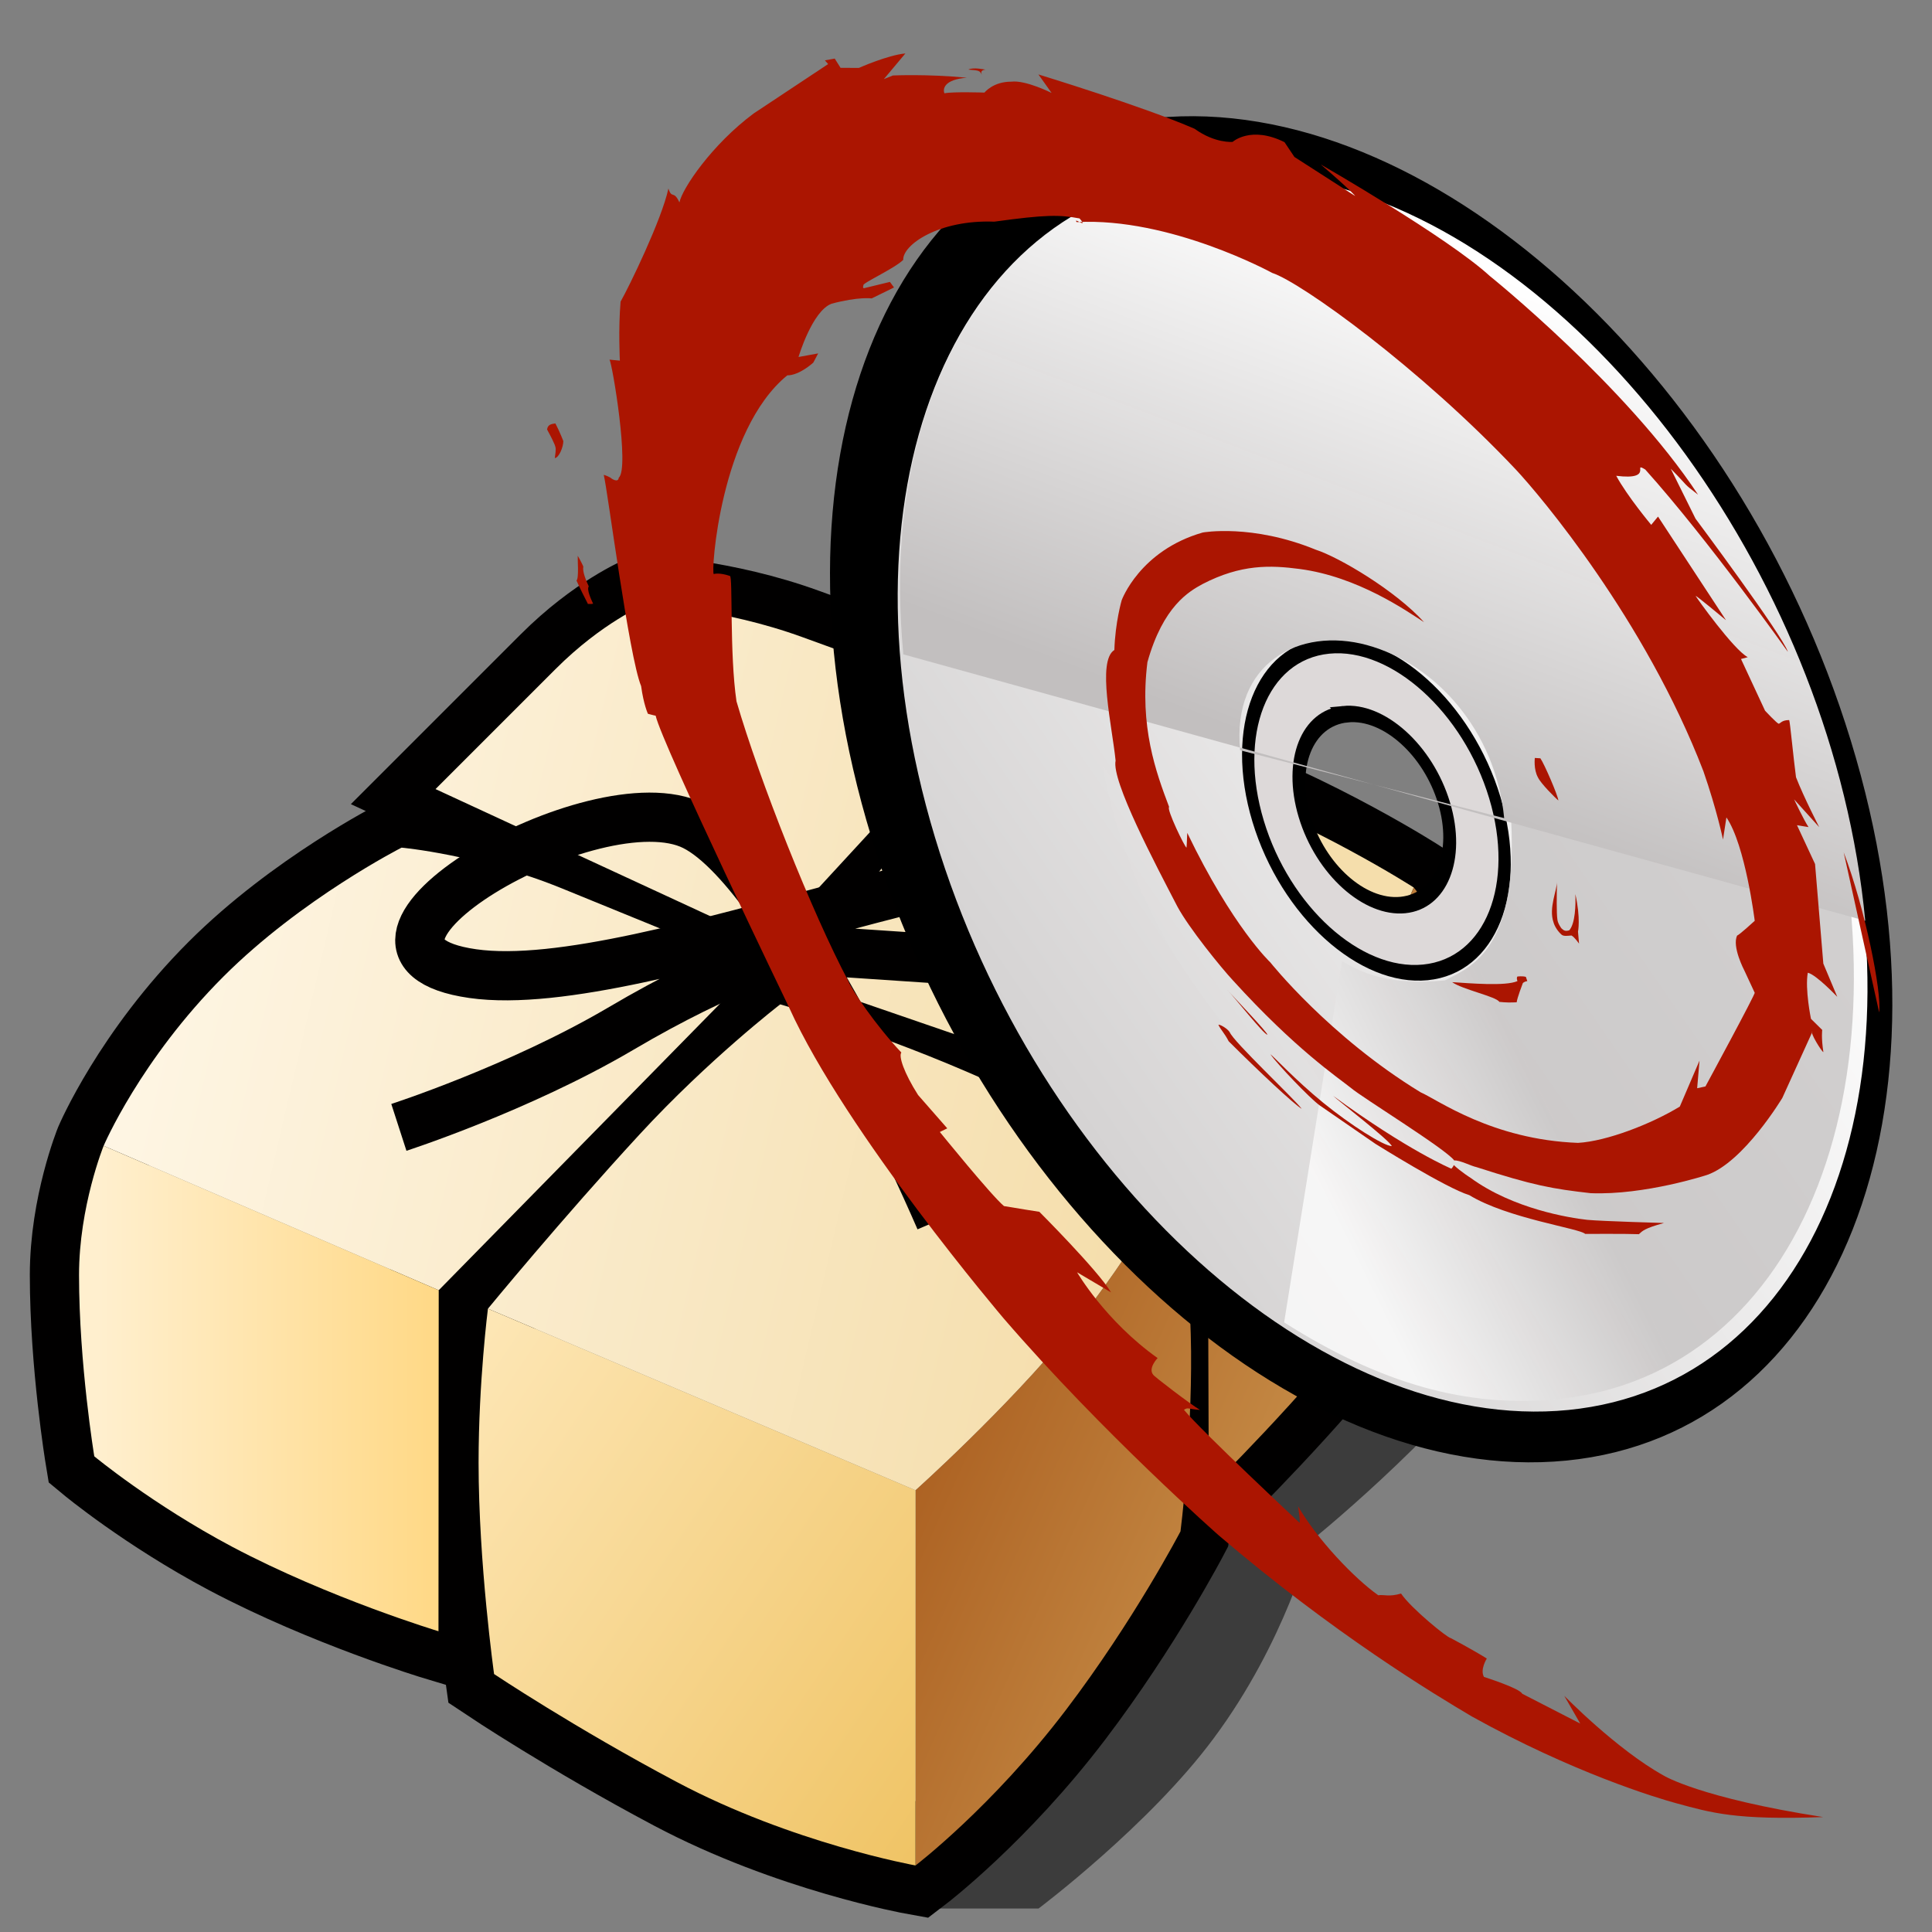 <?xml version="1.0" encoding="UTF-8" standalone="no"?>
<svg
   xmlns:dc="http://purl.org/dc/elements/1.1/"
   xmlns:cc="http://creativecommons.org/ns#"
   xmlns:rdf="http://www.w3.org/1999/02/22-rdf-syntax-ns#"
   xmlns:svg="http://www.w3.org/2000/svg"
   xmlns="http://www.w3.org/2000/svg"
   xmlns:xlink="http://www.w3.org/1999/xlink"
   xmlns:sodipodi="http://sodipodi.sourceforge.net/DTD/sodipodi-0.dtd"
   xmlns:inkscape="http://www.inkscape.org/namespaces/inkscape"
   version="1.1"
   width="64"
   height="64"
   color-interpolation="linearRGB"
   id="svg2"
   inkscape:version="0.91 r13725"
   sodipodi:docname="synaptic.svg">
  <rect width="100%" height="100%" fill="#808080" stroke="none"/>
  <defs
     id="defs42">
    <linearGradient
       id="linearGradient917">
      <stop
         id="stop919"
         style="stop-color:#94897f;stop-opacity:1;"
         offset="0" />
      <stop
         id="stop918"
         style="stop-color:#fff5fe;stop-opacity:1;"
         offset="1" />
    </linearGradient>
    <linearGradient
       id="linearGradient920">
      <stop
         id="stop922"
         style="stop-color:#4d66a5;stop-opacity:1;"
         offset="0" />
      <stop
         id="stop921"
         style="stop-color:#f0f0f0;stop-opacity:1;"
         offset="1" />
    </linearGradient>
    <radialGradient
       gradientUnits="userSpaceOnUse"
       fy="6.83"
       fx="13.213"
       r="8.446"
       cy="6.83"
       cx="13.213"
       id="radialGradient862">
      <stop
         id="stop863"
         style="stop-color:#dfc787;stop-opacity:1;"
         offset="0" />
      <stop
         id="stop864"
         style="stop-color:#b7a26b;stop-opacity:1;"
         offset="1" />
    </radialGradient>
    <linearGradient
       id="linearGradient848">
      <stop
         id="stop849"
         offset="0"
         style="stop-color:#000000;stop-opacity:1;" />
      <stop
         id="stop850"
         offset="1"
         style="stop-color:#ffffff;stop-opacity:0.122;" />
    </linearGradient>
    <linearGradient
       id="linearGradient892">
      <stop
         id="stop893"
         offset="0"
         style="stop-color:#bab5a8;stop-opacity:1;" />
      <stop
         id="stop894"
         offset="1"
         style="stop-color:#7e7f7e;stop-opacity:1;" />
    </linearGradient>
    <linearGradient
       id="linearGradient836">
      <stop
         id="stop837"
         offset="0"
         style="stop-color:#f3f3e7;stop-opacity:0.192;" />
      <stop
         id="stop838"
         offset="1"
         style="stop-color:#b4b4b4;stop-opacity:0.658;" />
    </linearGradient>
    <linearGradient
       gradientUnits="userSpaceOnUse"
       gradientTransform="matrix(3.197,0,0,0.408,-124.144,-5.803)"
       y2="-45.472"
       x2="-1.577"
       y1="52.377"
       x1="12.991"
       id="linearGradient896"
       xlink:href="#linearGradient920" />
    <radialGradient
       gradientUnits="userSpaceOnUse"
       gradientTransform="matrix(2.041,0,0,0.639,-128.025,-4.475)"
       fy="75.036"
       fx="11.099"
       r="40.553"
       cy="75.036"
       cx="11.099"
       id="radialGradient847"
       xlink:href="#linearGradient848" />
    <radialGradient
       gradientUnits="userSpaceOnUse"
       fy="6.83"
       fx="13.213"
       r="8.446"
       cy="6.83"
       cx="13.213"
       id="aigrd2">
      <stop
         id="stop888"
         style="stop-color:#fff3af;stop-opacity:1;"
         offset="0" />
      <stop
         id="stop890"
         style="stop-color:#cab376;stop-opacity:1;"
         offset="1" />
    </radialGradient>
    <radialGradient
       gradientUnits="userSpaceOnUse"
       fy="11.757"
       fx="8.194"
       r="8.445"
       cy="11.757"
       cx="8.194"
       id="aigrd3">
      <stop
         id="stop897"
         style="stop-color:#FFFFFF"
         offset="0" />
      <stop
         id="stop899"
         style="stop-color:#F0E1BD"
         offset="1" />
    </radialGradient>
    <linearGradient
       gradientUnits="userSpaceOnUse"
       gradientTransform="matrix(1.12,0,0,1.164,-124.144,-5.803)"
       y2="37.968"
       x2="44.478"
       y1="11.914"
       x1="-13.691"
       id="linearGradient839"
       xlink:href="#linearGradient892" />
    <linearGradient
       gradientUnits="userSpaceOnUse"
       gradientTransform="matrix(0.892,0,0,1.462,-124.144,-5.803)"
       y2="-19.534"
       x2="0.367"
       y1="37.764"
       x1="57.705"
       id="linearGradient843"
       xlink:href="#linearGradient920" />
    <linearGradient
       gradientUnits="userSpaceOnUse"
       gradientTransform="matrix(0.704,0,0,1.853,-127.399,-11.769)"
       y2="-13.17"
       x2="-5.043"
       y1="29.471"
       x1="37.628"
       id="linearGradient842"
       xlink:href="#linearGradient920" />
    <linearGradient
       y2="-0.891"
       x2="-0.887"
       y1="0.945"
       x1="0.944"
       id="linearGradient844"
       xlink:href="#linearGradient920" />
    <defs
       id="defs860">
      <linearGradient
         id="linearGradient855">
        <stop
           id="stop856"
           offset="0"
           style="stop-color:#ffffff;stop-opacity:1;" />
        <stop
           id="stop869"
           offset="0.5"
           style="stop-color:#acabaa;stop-opacity:0.996;" />
        <stop
           id="stop857"
           offset="1"
           style="stop-color:#5a5856;stop-opacity:0.996;" />
      </linearGradient>
      <linearGradient
         id="linearGradient1188">
        <stop
           id="stop1189"
           offset="0"
           style="stop-color:#ffffff;stop-opacity:1;" />
        <stop
           id="stop1190"
           offset="1"
           style="stop-color:#c2bfbf;stop-opacity:0.996;" />
      </linearGradient>
      <linearGradient
         xlink:href="#linearGradient917"
         spreadMethod="pad"
         gradientUnits="objectBoundingBox"
         y2="0.5"
         x2="1"
         y1="0.5"
         x1="0"
         id="linearGradient831" />
      <linearGradient
         gradientTransform="scale(1,1)"
         spreadMethod="pad"
         gradientUnits="userSpaceOnUse"
         y2="63.741"
         x2="-11.447"
         y1="28.106"
         x1="59.495"
         id="linearGradient834"
         xlink:href="#linearGradient1188" />
      <radialGradient
         spreadMethod="pad"
         cx="0.591"
         cy="0.281"
         fx="0.591"
         fy="0.281"
         r="0.556"
         id="radialGradient835"
         xlink:href="#linearGradient1188" />
      <linearGradient
         gradientUnits="userSpaceOnUse"
         gradientTransform="scale(1.237,0.808)"
         y2="71.33"
         x2="34.549"
         y1="73.567"
         x1="20.99"
         id="linearGradient893"
         xlink:href="#linearGradient1188" />
      <linearGradient
         y2="-0.359"
         x2="0.054"
         y1="1.028"
         x1="0.036"
         id="linearGradient625"
         xlink:href="#linearGradient855" />
      <linearGradient
         y2="0.964"
         x2="-0.155"
         y1="0.126"
         x1="1.283"
         id="linearGradient627"
         xlink:href="#linearGradient1188" />
      <radialGradient
         gradientTransform="scale(0.877,1.14)"
         cx="0.368"
         cy="0.487"
         fx="0.368"
         fy="0.487"
         r="1.598"
         id="radialGradient628"
         xlink:href="#linearGradient1188" />
      <linearGradient
         gradientUnits="userSpaceOnUse"
         gradientTransform="scale(1.235,0.809)"
         y2="43.721"
         x2="26.562"
         y1="16.467"
         x1="42.93"
         id="linearGradient628"
         xlink:href="#linearGradient1188" />
    </defs>
    <sodipodi:namedview
       inkscape:window-y="58"
       inkscape:window-x="317"
       snaptogrid="false"
       showgrid="false"
       snaptoguides="false"
       showguides="false"
       inkscape:window-height="499"
       inkscape:window-width="507"
       inkscape:cy="18.096983"
       inkscape:cx="50.051177"
       inkscape:zoom="3.4732669"
       inkscape:pageshadow="2"
       inkscape:pageopacity="0.0"
       borderopacity="1.0"
       bordercolor="#666666"
       pagecolor="#ffffff"
       id="namedview878">
      <sodipodi:guide
         id="guide879"
         position="28.706"
         orientation="vertical" />
      <sodipodi:guide
         id="guide880"
         position="30.131"
         orientation="horizontal" />
    </sodipodi:namedview>
    <radialGradient
       fy="0.261"
       fx="0.625"
       r="0.688"
       cy="0.261"
       cx="0.625"
       id="radialGradient921"
       xlink:href="#linearGradient848" />
  </defs>
  <sodipodi:namedview
     pagecolor="#ffffff"
     bordercolor="#666666"
     borderopacity="1"
     objecttolerance="10"
     gridtolerance="10"
     guidetolerance="10"
     inkscape:pageopacity="0"
     inkscape:pageshadow="2"
     inkscape:window-width="1364"
     inkscape:window-height="708"
     id="namedview40"
     showgrid="false"
     inkscape:zoom="5.0606637"
     inkscape:cx="13.409674"
     inkscape:cy="31.188687"
     inkscape:window-x="2"
     inkscape:window-y="30"
     inkscape:window-maximized="1"
     inkscape:current-layer="svg2" />
  <g
     id="g4"
     transform="matrix(0.815,0,0,0.815,0.988,15.137)">
    <path
       style="fill:#010101;fill-opacity:0.533"
       d="m 36,59 5,0 c 0,0 4.5,-3.38 7.12,-6.92 2.91,-3.91 3.96,-8.03 3.96,-8.03 0,0 4.98,-4.01 7.96,-8.03 C 63.02,32.01 63,28 63,28 l -4,-2 -2,5 -21,28 z"
       id="path6"
       inkscape:connector-curvature="0" />
    <path
       style="fill:none;stroke:#010000;stroke-width:4"
       d="m 3,28 c 0,0 -1,2.47 -1,5.25 0,3.61 0.62,7.37 0.62,7.37 0,0 2.35,1.95 5.61,3.68 3.97,2.1 8.38,3.43 8.38,3.43 L 16.62,33.87 29.5,20.75 c 0,0 -4.05,-1.65 -7.84,-3.2 -3.37,-1.38 -6.55,-1.67 -6.55,-1.67 0,0 -4.07,2.07 -7.24,5.24 C 4.49,24.5 3,28 3,28 Z m 27,-8.25 8.93,-9.69 c 0,0 -3.86,-1.4 -7.51,-2.73 C 28.13,6.13 25,6 25,6 25,6 23.27,6.72 21.37,8.62 19.05,10.94 16.49,13.5 16.49,13.5 L 30,19.75 Z m 1.5,1.62 16.37,5.63 0.05,14.96 c 0,0 3.92,-3.85 6.44,-7.18 1.93,-2.54 2.64,-5.16 2.64,-5.16 0,0 1,-3.67 1,-7.25 0,-2.84 -1.75,-4.87 -1.75,-4.87 0,0 -4.04,-2.61 -8.92,-4.38 -3.54,-1.29 -6.61,-1.91 -6.61,-1.91 0,0 -2.05,1.44 -4.32,3.58 -2.79,2.64 -4.9,6.58 -4.9,6.58 z M 46.62,29 c 0,0 -4.2,-2.15 -8.65,-4.06 -3.97,-1.7 -7.47,-2.69 -7.47,-2.69 0,0 -2.91,2.24 -5.72,5.29 -3.16,3.43 -6.16,7.08 -6.16,7.08 0,0 -0.38,2.97 -0.38,6.26 0,4.1 0.63,8.59 0.63,8.59 0,0 3.28,2.19 7.43,4.39 4.69,2.49 9.7,3.39 9.7,3.39 0,0 3.12,-2.38 6.12,-6.33 2.76,-3.63 4.65,-7.25 4.65,-7.25 0,0 0.46,-3.59 0.43,-7.31 C 47.16,32.62 46.62,29 46.62,29 Z"
       id="path8"
       inkscape:connector-curvature="0" />
    <linearGradient
       id="gradient0"
       gradientUnits="userSpaceOnUse"
       x1="13.84"
       y1="-38.14"
       x2="58.34"
       y2="-27.7">
      <stop
         offset="0"
         stop-color="#fff8ea"
         id="stop11" />
      <stop
         offset="1"
         stop-color="#f5deac"
         id="stop13" />
    </linearGradient>
    <path
       style="fill:url(#gradient0)"
       d="m 46.62,29 c 0,0 -4.2,-2.15 -8.65,-4.06 -3.97,-1.7 -7.47,-2.69 -7.47,-2.69 0,0 -2.91,2.24 -5.72,5.29 -3.16,3.43 -6.16,7.08 -6.16,7.08 L 36,42 c 0,0 3.67,-3.28 6.34,-6.54 C 44.98,32.22 46.62,29 46.62,29 Z M 3,28 16.62,33.87 29.5,20.75 c 0,0 -4.05,-1.65 -7.84,-3.2 -3.37,-1.38 -6.55,-1.67 -6.55,-1.67 0,0 -4.07,2.07 -7.24,5.24 C 4.49,24.5 3,28 3,28 Z m 27,-8.25 8.93,-9.69 c 0,0 -3.86,-1.4 -7.51,-2.73 C 28.13,6.13 25,6 25,6 25,6 23.27,6.72 21.37,8.62 19.05,10.94 16.49,13.5 16.49,13.5 L 30,19.75 Z m 1.5,1.62 16.37,5.63 c 0,0 3.47,-2.81 5.73,-5.37 1.9,-2.15 2.65,-4.13 2.65,-4.13 0,0 -4.04,-2.61 -8.92,-4.38 -3.54,-1.29 -6.61,-1.91 -6.61,-1.91 0,0 -2.05,1.44 -4.32,3.58 -2.79,2.64 -4.9,6.58 -4.9,6.58 z"
       id="path15"
       inkscape:connector-curvature="0" />
    <linearGradient
       id="gradient1"
       gradientUnits="userSpaceOnUse"
       x1="44.72"
       y1="-7.9"
       x2="86.1"
       y2="10.51">
      <stop
         offset="0"
         stop-color="#983f04"
         id="stop18" />
      <stop
         offset="1"
         stop-color="#e6c276"
         id="stop20" />
    </linearGradient>
    <path
       style="fill:url(#gradient1)"
       d="m 46.62,29 c 0,0 -1.64,3.22 -4.28,6.46 C 39.67,38.72 36,42 36,42 l 0,15.25 c 0,0 3.12,-2.38 6.12,-6.33 2.76,-3.63 4.65,-7.25 4.65,-7.25 0,0 0.46,-3.59 0.43,-7.31 C 47.16,32.62 46.62,29 46.62,29 Z m 1.25,-2 0.05,14.96 c 0,0 3.92,-3.85 6.44,-7.18 1.93,-2.54 2.64,-5.16 2.64,-5.16 0,0 1,-3.67 1,-7.25 0,-2.84 -1.75,-4.87 -1.75,-4.87 0,0 -0.75,1.98 -2.65,4.13 C 51.34,24.19 47.87,27 47.87,27 Z"
       id="path22"
       inkscape:connector-curvature="0" />
    <linearGradient
       id="gradient2"
       gradientUnits="userSpaceOnUse"
       x1="17.72"
       y1="90.92"
       x2="-10.6"
       y2="71.85">
      <stop
         offset="0"
         stop-color="#eebf5a"
         id="stop25" />
      <stop
         offset="1"
         stop-color="#ffebc0"
         id="stop27" />
    </linearGradient>
    <path
       style="fill:url(#gradient2)"
       d="M 36,42 18.62,34.62 c 0,0 -0.38,2.97 -0.38,6.26 0,4.1 0.63,8.59 0.63,8.59 0,0 3.28,2.19 7.43,4.39 4.69,2.49 9.7,3.39 9.7,3.39 L 36,42 Z"
       id="path29"
       inkscape:connector-curvature="0" />
    <path
       style="fill:none;stroke:#010000;stroke-width:2"
       d="m 37,31 c 0,0 -6,-14 -10,-16 -4,-2 -16,5 -9,6 7,1 24,-7 28,-4 4,3 5,4 1,4 -1.58,0 -16,-1 -16,-1 0,0 -2.63,0.67 -7,3.25 -4.12,2.42 -9,4 -9,4"
       id="path31"
       inkscape:connector-curvature="0" />
    <linearGradient
       id="gradient3"
       gradientUnits="userSpaceOnUse"
       x1="2.85"
       y1="-64"
       x2="21.14"
       y2="-64">
      <stop
         offset="0"
         stop-color="#ffefce"
         id="stop34" />
      <stop
         offset="1"
         stop-color="#ffd16e"
         id="stop36" />
    </linearGradient>
    <path
       style="fill:url(#gradient3)"
       d="m 3,28 c 0,0 -1,2.47 -1,5.25 0,3.61 0.62,7.37 0.62,7.37 0,0 2.35,1.95 5.61,3.68 3.97,2.1 8.38,3.43 8.38,3.43 L 16.62,33.87 3,28 Z"
       id="path38"
       inkscape:connector-curvature="0" />
  </g>
  <g
     id="g7685"
     transform="matrix(1.139,0,0,1.139,130.612,-10.355)">
    <g
       transform="matrix(1.195,0,0,1.091,-124.509,-7.017)"
       id="g897">
      <path
         id="path1191"
         d="m 36.357,17.94 c -6.561,0.709 -9.642,9.287 -6.884,19.148 2.758,9.861 10.317,17.29 16.877,16.582 6.561,-0.709 9.655,-9.288 6.897,-19.149 C 50.489,24.659 42.918,17.232 36.357,17.94 Z m 3.529,13.667 c 1.714,-0.185 3.697,1.763 4.417,4.34 0.721,2.577 -0.093,4.808 -1.807,4.993 -1.714,0.185 -3.679,-1.746 -4.4,-4.323 -0.721,-2.577 0.075,-4.825 1.789,-5.01 z"
         style="font-size:12px;fill-rule:evenodd;stroke:#000000;stroke-width:0.062"
         inkscape:connector-curvature="0" />
      <path
         transform="matrix(0.368,-0.04,0.153,0.556,22.663,16.619)"
         id="path1187"
         d="m 36.262,20.115 c -9.743,0 -17.643,7.847 -17.643,17.516 0,9.669 7.9,17.516 17.643,17.516 9.743,0 17.662,-7.847 17.662,-17.516 0,-9.669 -7.919,-17.516 -17.662,-17.516 z m -0.423,13.37 c 2.546,0 4.618,2.058 4.618,4.584 0,2.527 -2.072,4.566 -4.618,4.566 -2.546,0 -4.599,-2.04 -4.599,-4.566 0,-2.527 2.053,-4.584 4.599,-4.584 z"
         style="font-size:12px;fill:#ddd9d9;stroke:#000000;stroke-width:0.786"
         inkscape:connector-curvature="0" />
      <path
         transform="matrix(0.368,-0.04,0.153,0.556,22.663,16.619)"
         id="path1176"
         d="m 36.695,7.344 c -16.549,0 -29.969,13.426 -29.969,29.969 0,16.543 13.42,29.969 29.969,29.969 16.549,0 30,-13.426 30,-29.969 0,-16.543 -13.451,-29.969 -30,-29.969 z M 35.976,30.219 c 4.325,0 7.844,3.521 7.844,7.844 0,4.323 -3.519,7.812 -7.844,7.812 -4.325,0 -7.812,-3.49 -7.812,-7.812 0,-4.323 3.488,-7.844 7.812,-7.844 z"
         style="fill:url(#linearGradient834);fill-rule:evenodd;stroke:#000000;stroke-width:0.75"
         inkscape:connector-curvature="0" />
      <path
         transform="matrix(0.368,-0.04,0.153,0.556,22.663,16.619)"
         sodipodi:nodetypes="ccccccc"
         id="path882"
         d="m 44.614,38.627 c -2.067,6.64 -5.603,7.201 -7.528,7.709 -2.111,10e-7 -4.47,-0.212 -6.239,-1.377 L 20.134,61.516 c 5.009,3.297 10.092,4.834 16.07,4.834 16.264,0 29.483,-13.341 29.483,-29.777 l -21.073,2.053 z"
         style="fill:url(#linearGradient893);fill-opacity:0.75;fill-rule:evenodd;stroke-width:3pt"
         inkscape:connector-curvature="0" />
      <path
         transform="matrix(0.368,-0.04,0.153,0.556,22.663,16.619)"
         sodipodi:nodetypes="cccccccc"
         id="path626"
         d="m 38.579,30.374 c 4.018,1.182 6.601,4.582 5.444,8.684 L 28.381,34.68 c 1.157,-4.102 6.18,-5.489 10.199,-4.307 z M 45.37,8.862 C 29.992,4.338 13.039,12.959 8.611,28.658 L 65.224,45.503 C 69.652,29.804 60.747,13.386 45.37,8.862 Z"
         style="fill:url(#linearGradient628);fill-rule:evenodd;stroke-width:0.375"
         inkscape:connector-curvature="0" />
    </g>
    <g
       transform="matrix(0.071,3.914641e-4,0.04,0.086,-117.505,2.922)"
       id="g34">
      <path
         style="fill:#ab1501;fill-opacity:1;fill-rule:evenodd;stroke:none;stroke-width:1pt;stroke-linecap:butt;stroke-linejoin:miter;stroke-opacity:1"
         d="m 437.767,634.907 c -46.875,-6.25 -57.5,-13.75 -57.5,-13.75 -14.375,-8.75 -25.625,-26.875 -25.625,-26.875 0,0 1.25,9.375 1.25,9.375 0,0 -18.125,-10 -18.125,-10 0,-1.875 -12.5,-5.625 -12.5,-5.625 -0.313,-2.5 4.687,-6.25 4.687,-6.25 -4.375,-3.125 -10.937,-6.875 -10.937,-6.875 -1.25,0 -10.625,-10 -11.875,-15 -5.625,1.25 -7.188,0.313 -9.688,0.625 -6.562,-5.625 -14.375,-18.75 -15.937,-30 -1.875,5 -2.5,5.625 -2.5,5.625 0,0 -22.812,-30.937 -25.937,-38.125 2.188,-0.937 1.562,-0.312 6.562,0 -2.813,-1.875 -12.812,-11.562 -12.5,-11.875 -0.937,-2.187 5,-5.625 5,-5.625 -14.375,-12.5 -16.685,-28.94 -16.685,-28.94 1.875,1.25 10.123,6.753 10.123,6.753 -1.25,-7.5 -14.063,-27.188 -14.063,-27.188 0,0 -9.375,-1.25 -13.437,-1.875 -3.125,-3.437 -12.188,-25 -12.188,-25 0,0 3.75,-1.25 3.75,-1.25 0,0 -5.625,-11.25 -5.625,-11.25 -1.562,-7.5 -0.625,-13.124 1.25,-14.374 -5.312,-9.062 -8.437,-21.251 -8.125,-24.063 -1.875,-23.125 1.875,-68.125 7.5,-94.688 6.25,-16.25 22.5,-42.5 21.25,-42.5 -3.75,-1.25 -6.25,-0.625 -6.25,-0.625 -1.25,0 30,-48.75 68.125,-67.5 5,0 13.125,-4.375 13.125,-4.375 0,0 3.75,-3.125 3.75,-3.125 0,0 -8.75,1.25 -8.75,1.25 0,0 14.375,-15.625 23.75,-18.125 12.5,-2.5 17.5,-1.875 17.5,-1.875 0,0 11.25,-3.75 11.25,-3.75 0,0 -0.625,-1.875 -0.625,-1.875 0,0 -11.875,2.188 -11.875,2.188 0,0 -0.625,0 0.312,-0.938 -0.625,-0.625 15.625,-5.625 21.25,-8.75 2.5,-5 22.188,-13.75 44.688,-13.125 22.5,-2.5 28.125,-2.5 35.625,-1.25 1.875,3.75 -2.5,-0.625 -1.875,1.25 39.375,-1.875 70.625,16.875 70.625,16.875 10,3.125 42.5,31.875 62.5,66.25 5,8.75 24.375,50.625 19.375,101.875 -1.875,13.125 -5,23.125 -5,23.125 0,0 5.625,-7.5 5.625,-7.5 2.5,9.375 -8.125,35 -8.125,35 0,0 -9.375,5 -10,5 -4.375,3.75 -3.75,11.875 -3.75,11.875 0,0 0,7.5 0,7.5 0.625,0 -38.125,31.875 -38.125,31.875 0,0 -3.75,0.625 -3.75,0.625 0,0 6.25,-9.375 6.25,-9.375 0,0 -16.875,15.625 -16.875,15.625 -15,5.938 -36.562,11.875 -48.75,12.5 -34.687,-0.937 -49.375,-14.375 -55,-16.875 -26.875,-18.75 -36.875,-43.75 -36.875,-43.75 0,0 -8.75,-11.875 -9.375,-43.75 -1.875,3.125 -3.125,5 -3.125,5 -0.625,0 -0.938,-13.125 0.625,-13.75 1.25,-11.875 3.125,-27.187 18.75,-49.062 17.188,-19.063 30.625,-24.063 37.5,-26.563 19.688,-6.875 31.563,-6.562 42.813,-5.312 22.5,2.5 35.937,14.062 40.937,17.812 -5.625,-10.625 -22.5,-21.875 -30.625,-24.375 -21.25,-8.75 -43.125,-5.625 -43.125,-5.625 -29.375,6.25 -46.25,23.125 -46.25,23.125 0,0 -6.875,7.5 -12.5,16.875 -9.375,3.75 -15.625,26.25 -20.625,37.5 -5.625,6.875 -3.438,35 -2.5,49.375 0.625,7.188 6.25,20.625 8.75,25 12.5,23.125 24.421,32.556 27.962,36.25 2.616,3.079 27.28,20.483 28.48,24.32 2.219,-0.209 6.04,1.909 7.802,2.191 19.982,6.161 27.043,7.239 42.006,8.643 21.875,0.625 51.25,-6.404 51.25,-6.404 17.5,-4.375 45.625,-26.25 45.625,-26.25 0,0 25,-22.5 25,-22.5 -1.25,0 0,6.875 0.625,6.875 1.875,-5 3.75,-7.5 3.75,-7.5 0,0 -2.5,-3.75 -2.5,-3.75 0,0 3.125,-10 7.5,-15.625 3.125,0.625 7.5,8.125 7.5,8.125 0,0 0.625,-11.25 0.625,-11.25 0,0 15.625,-33.75 15.625,-33.75 0,0 0,-13.125 0,-13.125 0,0 4.375,0.625 4.375,0.625 -0.625,-2.5 -0.625,-9.375 -0.625,-9.375 0,0 5,9.375 5,9.375 0,0 -0.625,-10 0,-16.875 2.5,-6.25 8.125,-18.75 8.125,-19.375 -3.125,0 -4.375,1.25 -5,1.25 -0.625,0 -3.125,-4.375 -3.125,-4.375 0,0 0,-17.5 0,-17.5 0,0 3.125,-0.625 3.125,-0.625 -4.375,-2.5 -9.687,-20 -9.687,-20.625 0,-0.625 7.812,8.125 7.812,8.125 0,0 -8.125,-35 -8.125,-35 0,0 -4.375,2.813 -4.375,2.813 0,0 -4.375,-9.688 -5,-16.563 15,1.563 9.063,-5 13.125,-2.187 12.5,23.75 23.749,61.562 23.749,61.562 0.938,-5.625 -12.499,-45 -12.499,-45 0,0 -0.625,-16.875 -0.625,-16.875 4.375,6.875 1.875,4.375 6.25,8.75 -8.75,-36.875 -43.75,-73.75 -43.75,-73.75 -10,-13.125 -48.125,-37.5 -48.125,-37.5 7.5,8.75 8.125,10.625 8.125,10.625 0,0 -17.5,-13.125 -17.5,-13.125 0,0 -1.25,-5 -1.25,-5 -10.625,-5.625 -21.25,0 -21.25,0 0,0 -7.5,0.625 -13.125,-4.375 -16.875,-7.5 -53.75,-18.125 -53.75,-18.125 0,0 1.875,6.25 1.875,6.25 0,0 -8.125,-4.375 -14.375,-3.75 -7.5,0 -13.125,3.75 -13.125,3.75 0,0 -12.868,-0.298 -16.562,0.317 0,-1.25 2.187,-4.692 12.187,-5.317 -15.625,-1.25 -30,-0.625 -30,-0.625 0,0 -4.375,1.25 -4.375,1.25 0,0 13.75,-8.75 13.75,-8.75 -7.696,0.616 -21.875,5 -21.875,5 0.308,0 -7.5,0 -7.5,0 0,0 -0.625,-3.125 -0.625,-3.125 0,0 -4.375,0.625 -4.375,0.625 0,0 0.625,1.25 0.625,1.25 0,0 -40,16.875 -40,16.875 -23.125,10.625 -43.75,25.625 -47.5,30.312 0,-4.375 -2.5,-0.938 -1.875,-4.688 -8.75,10.625 -35,33.438 -41.25,38.438 -6.25,9.375 -11.562,20 -11.562,20 0,0 -4.063,-0.313 -4.063,-0.313 0.313,1.563 -12.5,36.875 -18.75,40 -1.25,1.875 -3.125,0.313 -3.125,0.313 0,0 -0.312,-0.625 -2.5,-1.25 -1.25,5 -24.375,61.562 -25,71.562 -2.5,6.25 -2.5,9.375 -2.5,9.375 0,0 2.5,0.625 2.813,0.625 -2.813,9.688 -0.938,98.75 -0.938,98.75 -0.625,42.5 28.75,105 28.75,105 18.75,38.75 46.875,73.125 46.875,73.125 28.437,33.125 58.125,53.438 69.375,60.938 30.625,18.75 60,27.187 67.5,29.062 12.5,3.125 20.938,5.625 57.5,4.375 z"
         id="path11"
         sodipodi:nodetypes="ccccccccccccccccccccccccccccccccccccccccccccccccccccccccccccccccccccccccccccccccccccccccccccccccccccccccccccccccccccccccccccccccccccccccccccccccc"
         transform="translate(-36.668,49.501)"
         inkscape:connector-curvature="0" />
      <path
         style="fill:#ab1501;fill-opacity:1;fill-rule:evenodd;stroke:none;stroke-width:1pt;stroke-linecap:butt;stroke-linejoin:miter;stroke-opacity:1"
         d="m 444.92,352.523 c 2.762,2.471 15.482,4.839 15.582,6.6 2.607,0.224 4.29,0.222 7.052,0.111 1.215,-1.657 5.678,-5.991 6.231,-6.544 0.662,-0.331 1.304,-0.552 2.188,-0.662 0.11,-0.774 0.22,-1.434 0.22,-1.434 -1.215,-0.331 -3.38,-0.11 -3.38,-0.11 -0.774,0.442 -0.884,1.562 -0.884,1.562 -5.958,1.833 -20.179,0.806 -27.009,0.477 z"
         id="path12"
         sodipodi:nodetypes="ccccccccc"
         transform="translate(-36.668,49.501)"
         inkscape:connector-curvature="0" />
      <path
         style="fill:#ab1501;fill-opacity:1;fill-rule:evenodd;stroke:none;stroke-width:1pt;stroke-linecap:butt;stroke-linejoin:miter;stroke-opacity:1"
         d="m 507.245,318.141 c -2.763,4.64 -6.409,10.938 -7.182,13.037 -0.553,1.325 -10e-4,2.873 -10e-4,2.873 0.552,0.773 0.994,1.105 2.872,0.663 3.757,-2.321 7.514,-8.619 9.392,-12.265 -2.431,8.287 -6.076,12.707 -6.076,12.707 0,0 -1.879,4.087 -1.879,4.087 0,0 -0.552,-2.209 -1.547,-2.761 -1.657,0.11 -3.314,0.331 -3.867,-0.221 -0.884,-0.994 -1.326,-2.763 -0.995,-4.199 0.664,-4.862 7.735,-11.049 9.283,-13.921 z"
         id="path13"
         sodipodi:nodetypes="ccccccccccc"
         transform="translate(-36.668,49.501)"
         inkscape:connector-curvature="0" />
      <path
         style="fill:#ab1501;fill-opacity:1;fill-rule:evenodd;stroke:none;stroke-width:1pt;stroke-linecap:butt;stroke-linejoin:miter;stroke-opacity:1"
         d="m 522.933,290.409 c -0.773,-0.773 -3.978,-5.745 -3.978,-7.734 -0.331,-2.762 2.431,-6.629 2.431,-6.629 0,0 2.21,0.111 2.21,0.111 0.552,1.878 0.11,12.595 -0.663,14.252 z"
         id="path14"
         sodipodi:nodetypes="ccccc"
         transform="translate(-36.36,49.809)"
         inkscape:connector-curvature="0" />
      <path
         style="fill:#ab1501;fill-opacity:1;fill-rule:evenodd;stroke:none;stroke-width:1pt;stroke-linecap:butt;stroke-linejoin:miter;stroke-opacity:1"
         d="m 176.492,176.515 c 2.394,-3.265 2.286,-3.265 2.503,-4.463 0.109,-2.612 -0.109,-3.591 -0.217,-5.223 1.306,-1.742 2.829,-1.851 4.571,-2.068 0.218,2.829 -0.108,5.986 -0.108,5.986 -1.198,2.068 -5.007,5.659 -6.749,5.768 z"
         id="path15-5"
         sodipodi:nodetypes="cccccc"
         transform="translate(-36.668,49.501)"
         inkscape:connector-curvature="0" />
      <path
         style="fill:#ab1501;fill-opacity:1;fill-rule:evenodd;stroke:none;stroke-width:1pt;stroke-linecap:butt;stroke-linejoin:miter;stroke-opacity:1"
         d="m 167.458,213.305 c -1.415,1.633 -1.524,5.006 -1.524,6.639 -1.524,1.088 -1.523,4.353 -1.523,5.877 -1.415,0.218 -1.742,0 -2.178,0.109 -0.108,-1.415 -0.326,-6.204 -0.217,-7.946 1.415,-0.653 4.462,-7.183 5.224,-8.38 0.218,0.98 0.327,3.592 0.218,3.701 z"
         id="path16"
         sodipodi:nodetypes="ccccccc"
         transform="translate(-36.668,49.501)"
         inkscape:connector-curvature="0" />
      <path
         style="fill:#ab1501;fill-opacity:1;fill-rule:evenodd;stroke:none;stroke-width:1pt;stroke-linecap:butt;stroke-linejoin:miter;stroke-opacity:1"
         d="m 351.084,355.587 c 1.539,2.463 6.465,14.93 7.85,15.084 0.924,-0.154 -6.773,-12.929 -7.85,-15.084 z"
         id="path18"
         sodipodi:nodetypes="ccc"
         transform="translate(-36.668,49.501)"
         inkscape:connector-curvature="0" />
      <path
         style="fill:#ab1501;fill-opacity:1;fill-rule:evenodd;stroke:none;stroke-width:1pt;stroke-linecap:butt;stroke-linejoin:miter;stroke-opacity:1"
         d="m 344.003,369.892 c -0.308,3.232 13.7,22.33 14.931,25.87 -2.308,-1.539 -10.473,-12.623 -17.092,-22.782 -0.154,-2.771 -1.071,-3.848 -1.071,-5.541 0.462,-0.308 2.924,1.067 3.232,2.453 z"
         id="path19"
         sodipodi:nodetypes="ccccc"
         transform="translate(-36.668,49.501)"
         inkscape:connector-curvature="0" />
      <path
         style="fill:#ab1501;fill-opacity:1;fill-rule:evenodd;stroke:none;stroke-width:1pt;stroke-linecap:butt;stroke-linejoin:miter;stroke-opacity:1"
         d="m 356.471,377.29 c 0.847,0.615 5.401,8.77 12.424,16.332 7.023,7.562 16.515,14.531 19.901,14.608 0.461,-1.693 -13.545,-15.547 -14.469,-16.932 20.318,18.471 34.634,24.475 34.634,24.475 0,0 1.077,-0.617 1.693,-1.232 1.693,2.308 4.463,4.31 4.463,4.31 11.545,10.468 33.095,13.391 39.868,14.007 6.157,0.462 30.94,0.924 30.94,0.924 -9.082,1.847 -10.468,2.771 -12.469,3.848 -4.771,-0.154 -20.164,0 -22.011,0 -1.077,-1.847 -28.939,-5.08 -40.176,-12.93 -8.158,-2.308 -28.784,-17.24 -28.784,-17.24 0,0 -15.543,-12.933 -15.543,-12.933 -2.771,-2.463 -9.547,-14.004 -10.471,-17.237 z"
         id="path20"
         sodipodi:nodetypes="csccccccccccccc"
         transform="translate(-36.668,49.501)"
         inkscape:connector-curvature="0" />
      <path
         style="fill:#ab1501;fill-opacity:1;fill-rule:evenodd;stroke:none;stroke-width:1pt;stroke-linecap:butt;stroke-linejoin:miter;stroke-opacity:1"
         d="m 420.247,43.715 c 2.463,-0.924 7.081,0 7.081,0 0,0 -2.771,1e-4 -2.463,1.847 -0.308,-1.539 0,-1.539 -4.618,-1.847 z"
         id="path21"
         sodipodi:nodetypes="cccc"
         transform="translate(-36.36,49.809)"
         inkscape:connector-curvature="0" />
      <path
         style="fill:#ab1501;fill-opacity:1;fill-rule:evenodd;stroke:none;stroke-width:1pt;stroke-linecap:butt;stroke-linejoin:miter;stroke-opacity:1"
         d="m 412.551,37.25 c 0.615,0 5.541,10e-5 5.541,10e-5"
         id="path22-8"
         sodipodi:nodetypes="cc"
         transform="translate(-36.36,49.809)"
         inkscape:connector-curvature="0" />
      <path
         style="fill:#ab1501;fill-opacity:1;fill-rule:evenodd;stroke:none;stroke-width:1pt;stroke-linecap:butt;stroke-linejoin:miter;stroke-opacity:1"
         d="m 630.5,307.784 c -1.894,18.934 -11.017,47.335 -16.008,54.22"
         id="path23"
         sodipodi:nodetypes="cc"
         transform="translate(-36.668,49.501)"
         inkscape:connector-curvature="0" />
      <path
         style="fill:#ab1501;fill-opacity:1;fill-rule:evenodd;stroke:none;stroke-width:2.125;stroke-linecap:butt;stroke-linejoin:bevel;stroke-dasharray:none;stroke-opacity:1"
         d="m 619.483,311.055 c 0,0.172 0.172,2.754 0.172,3.443"
         id="path24"
         sodipodi:nodetypes="cc"
         transform="matrix(0.995,0.1,-0.1,0.995,-2.729,-10.387)"
         inkscape:connector-curvature="0" />
      <path
         style="fill:#ab1501;fill-opacity:1;fill-rule:evenodd;stroke:none;stroke-width:1pt;stroke-linecap:butt;stroke-linejoin:miter;stroke-opacity:1"
         d="m 617.762,318.629 c 0,0 -0.172,1.893 -0.172,1.893"
         id="path25"
         transform="translate(-36.668,49.501)"
         inkscape:connector-curvature="0" />
    </g>
  </g>
</svg>
